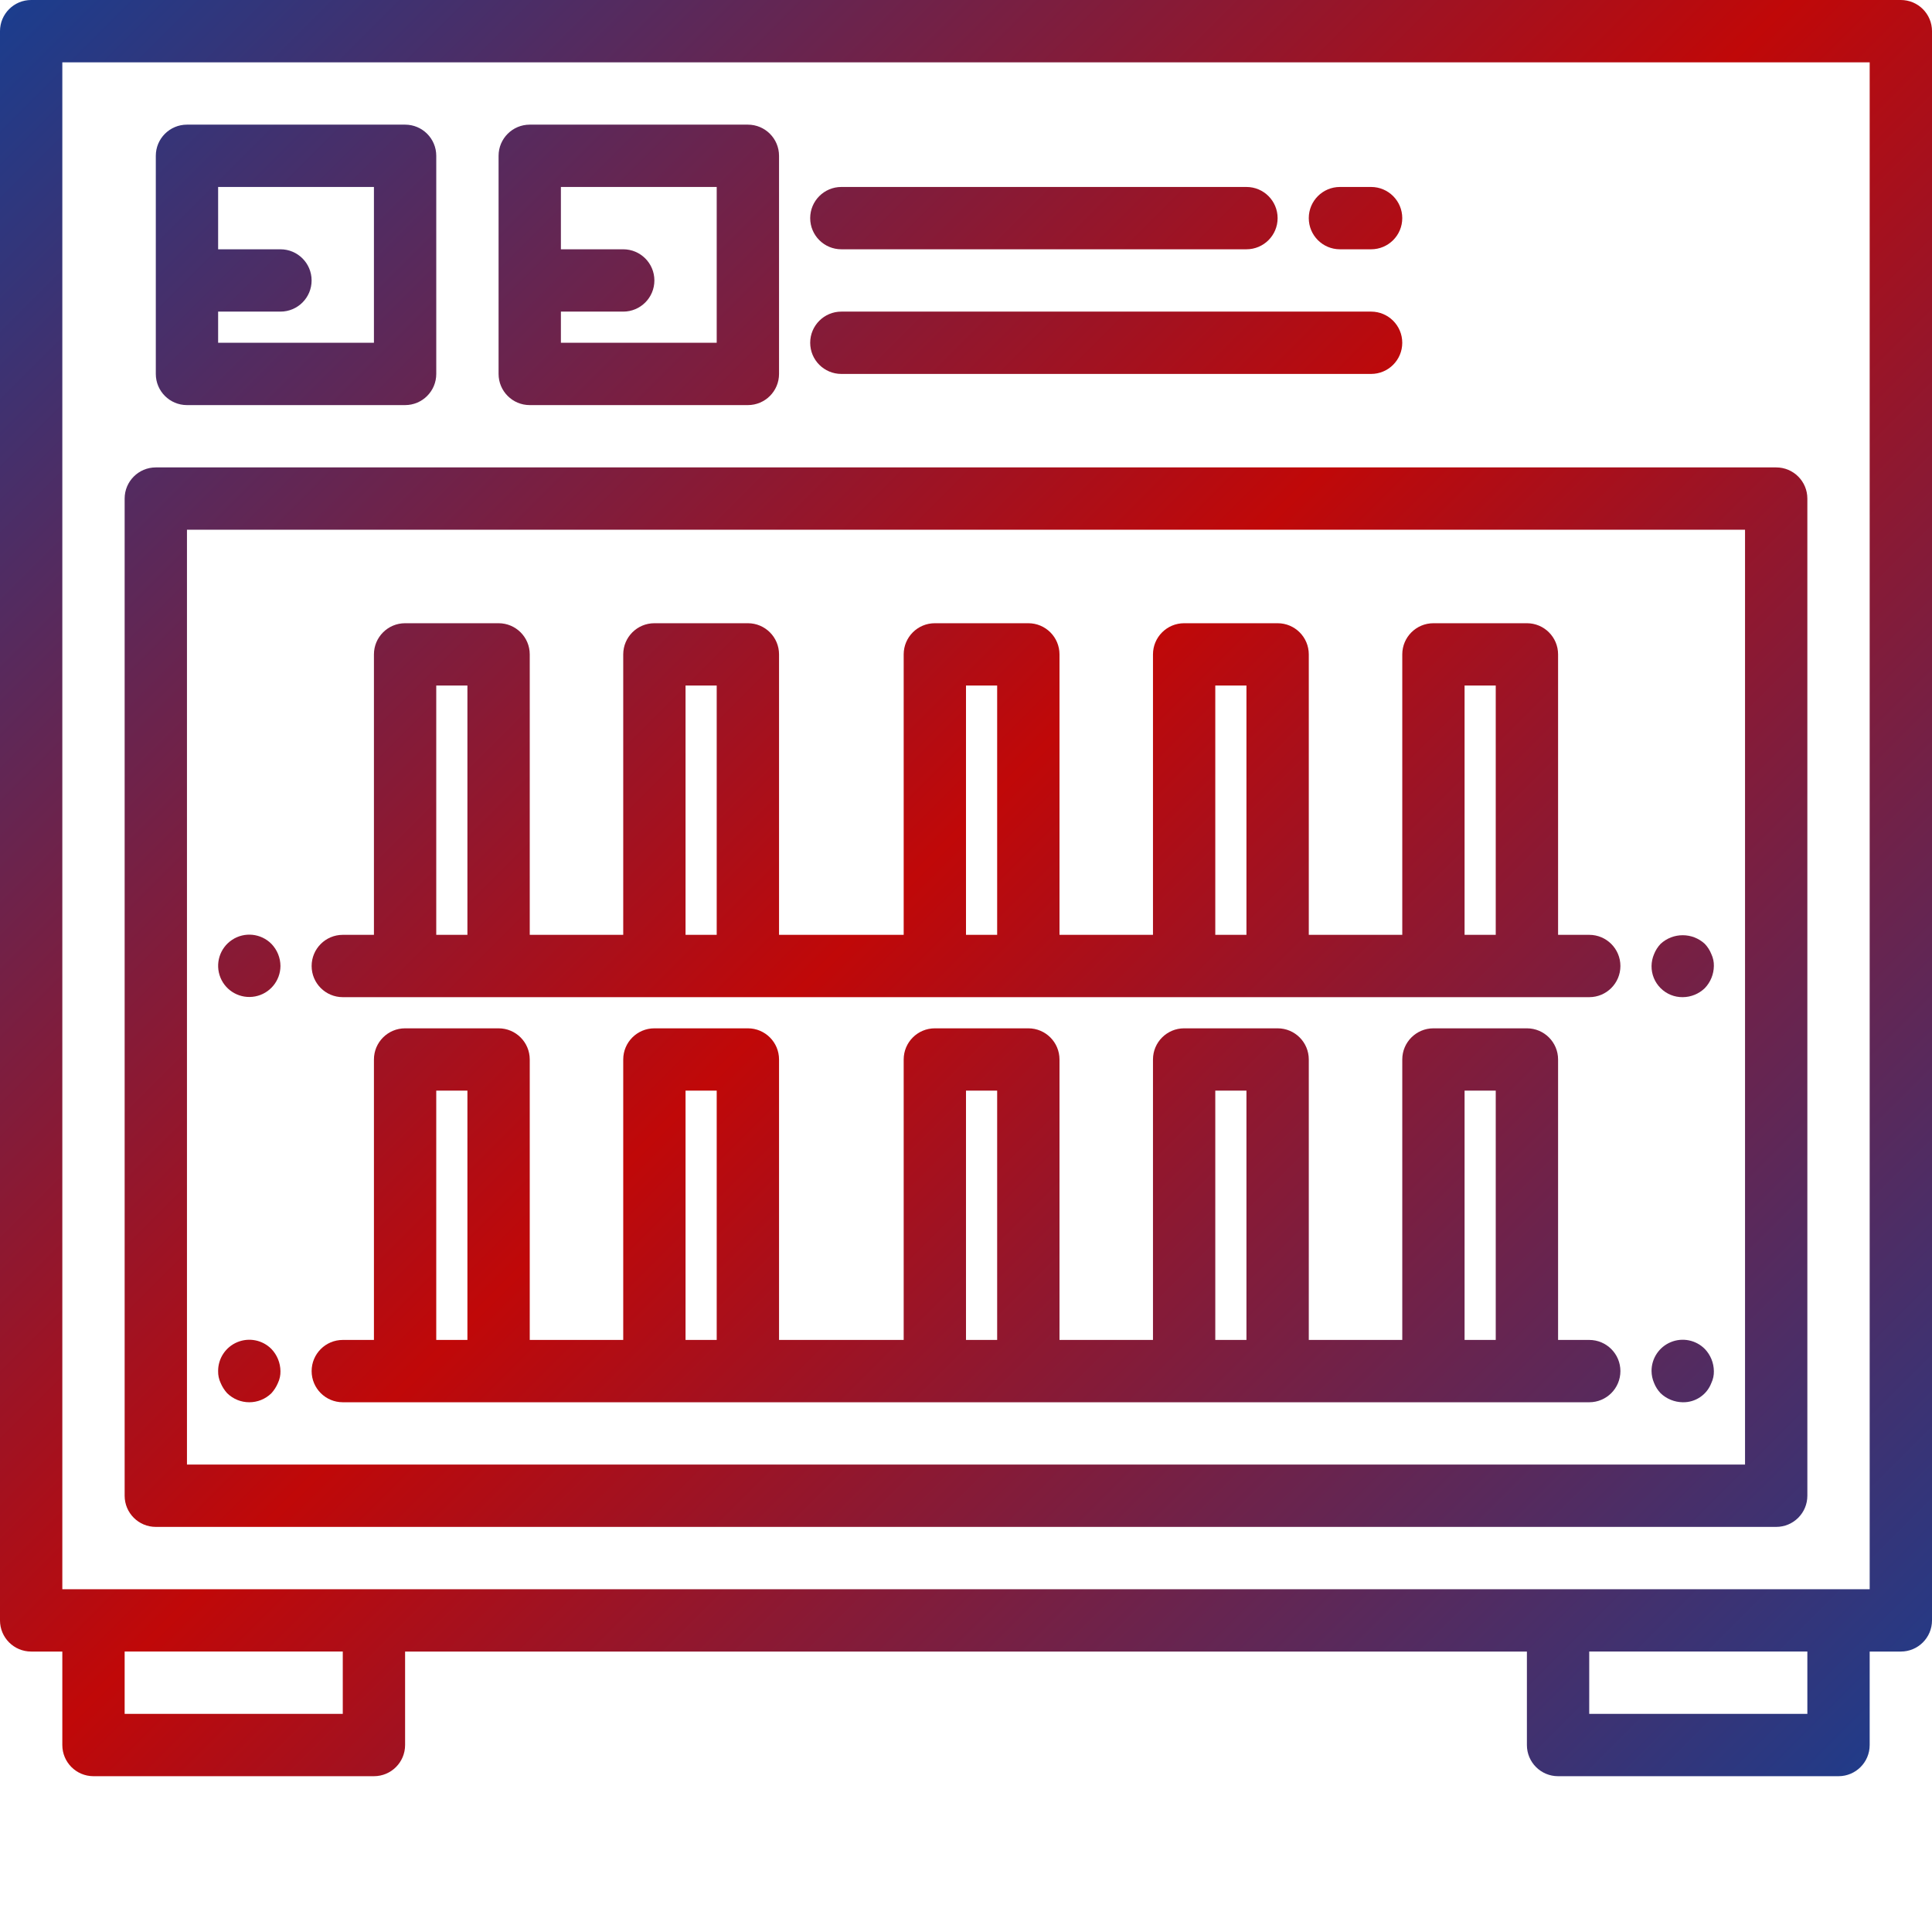 <?xml version="1.0" encoding="UTF-8"?>
<svg xmlns="http://www.w3.org/2000/svg" xmlns:xlink="http://www.w3.org/1999/xlink" xmlns:svgjs="http://svgjs.com/svgjs" version="1.1" width="512" height="512" x="0" y="0" viewBox="0 0 496 496" style="enable-background:new 0 0 512 512" xml:space="preserve" class="">
  <g transform="matrix(-1,0,0,1,496,0)">
    <linearGradient xmlns="http://www.w3.org/2000/svg" id="a">
      <stop stop-opacity="1" stop-color="#124095" offset="0"/>
      <stop stop-opacity="1" stop-color="#c00808" offset="0.518"/>
      <stop stop-opacity="1" stop-color="#124095" offset="1"/>
    </linearGradient>
    <linearGradient xmlns="http://www.w3.org/2000/svg" xmlns:xlink="http://www.w3.org/1999/xlink" id="b" gradientUnits="userSpaceOnUse" x1="-6.904" x2="493.192" xlink:href="#a" y1="474.904" y2="-25.192"/>
    <linearGradient xmlns="http://www.w3.org/2000/svg" xmlns:xlink="http://www.w3.org/1999/xlink" id="c" gradientUnits="userSpaceOnUse" x1="11.096" x2="511.192" xlink:href="#a" y1="492.904" y2="-7.192"/>
    <linearGradient xmlns="http://www.w3.org/2000/svg" xmlns:xlink="http://www.w3.org/1999/xlink" id="d" gradientUnits="userSpaceOnUse" x1="43.096" x2="543.192" xlink:href="#a" y1="524.904" y2="24.808"/>
    <linearGradient xmlns="http://www.w3.org/2000/svg" xmlns:xlink="http://www.w3.org/1999/xlink" id="e" gradientUnits="userSpaceOnUse" x1="-8.904" x2="491.192" xlink:href="#a" y1="472.904" y2="-27.192"/>
    <linearGradient xmlns="http://www.w3.org/2000/svg" xmlns:xlink="http://www.w3.org/1999/xlink" id="f" gradientUnits="userSpaceOnUse" x1="-40.904" x2="459.192" xlink:href="#a" y1="440.904" y2="-59.192"/>
    <linearGradient xmlns="http://www.w3.org/2000/svg" xmlns:xlink="http://www.w3.org/1999/xlink" id="g" gradientUnits="userSpaceOnUse" x1="3.096" x2="503.192" xlink:href="#a" y1="484.904" y2="-15.192"/>
    <linearGradient xmlns="http://www.w3.org/2000/svg" xmlns:xlink="http://www.w3.org/1999/xlink" id="h" gradientUnits="userSpaceOnUse" x1="-90.904" x2="409.192" xlink:href="#a" y1="390.904" y2="-109.192"/>
    <linearGradient xmlns="http://www.w3.org/2000/svg" xmlns:xlink="http://www.w3.org/1999/xlink" id="i" gradientUnits="userSpaceOnUse" x1="-98.904" x2="401.192" xlink:href="#a" y1="382.904" y2="-117.192"/>
    <linearGradient xmlns="http://www.w3.org/2000/svg" xmlns:xlink="http://www.w3.org/1999/xlink" id="j" gradientUnits="userSpaceOnUse" x1="-138.904" x2="361.192" xlink:href="#a" y1="342.904" y2="-157.192"/>
    <linearGradient xmlns="http://www.w3.org/2000/svg" xmlns:xlink="http://www.w3.org/1999/xlink" id="k" gradientUnits="userSpaceOnUse" x1="99.096" x2="599.192" xlink:href="#a" y1="580.904" y2="80.808"/>
    <linearGradient xmlns="http://www.w3.org/2000/svg" xmlns:xlink="http://www.w3.org/1999/xlink" id="l" gradientUnits="userSpaceOnUse" x1="151.096" x2="651.192" xlink:href="#a" y1="632.904" y2="132.808"/>
    <linearGradient xmlns="http://www.w3.org/2000/svg" xmlns:xlink="http://www.w3.org/1999/xlink" id="m" gradientUnits="userSpaceOnUse" x1="-84.904" x2="415.192" xlink:href="#a" y1="396.904" y2="-103.192"/>
    <linearGradient xmlns="http://www.w3.org/2000/svg" xmlns:xlink="http://www.w3.org/1999/xlink" id="n" gradientUnits="userSpaceOnUse" x1="-32.904" x2="467.192" xlink:href="#a" y1="448.904" y2="-51.192"/>
    <path xmlns="http://www.w3.org/2000/svg" d="m488 0h-480c-4.418 0-8 3.582-8 8v408c0 4.418 3.582 8 8 8h8v24c0 4.418 3.582 8 8 8h72c4.418 0 8-3.582 8-8v-24h288v24c0 4.418 3.582 8 8 8h72c4.418 0 8-3.582 8-8v-24h8c4.418 0 8-3.582 8-8v-408c0-4.418-3.582-8-8-8zm-400 440h-56v-16h56zm376 0h-56v-16h56zm16-32h-464v-392h464zm0 0" fill="url(#b)" data-original="url(#b)" style="" class=""/>
    <path xmlns="http://www.w3.org/2000/svg" d="m40 392h416c4.418 0 8-3.582 8-8v-256c0-4.418-3.582-8-8-8h-416c-4.418 0-8 3.582-8 8v256c0 4.418 3.582 8 8 8zm8-256h400v240h-400zm0 0" fill="url(#c)" data-original="url(#c)" style="" class=""/>
    <path xmlns="http://www.w3.org/2000/svg" d="m408 344h-8v-72c0-4.418-3.582-8-8-8h-24c-4.418 0-8 3.582-8 8v72h-24v-72c0-4.418-3.582-8-8-8h-24c-4.418 0-8 3.582-8 8v72h-32v-72c0-4.418-3.582-8-8-8h-24c-4.418 0-8 3.582-8 8v72h-24v-72c0-4.418-3.582-8-8-8h-24c-4.418 0-8 3.582-8 8v72h-24v-72c0-4.418-3.582-8-8-8h-24c-4.418 0-8 3.582-8 8v72h-8c-4.418 0-8 3.582-8 8s3.582 8 8 8h320c4.418 0 8-3.582 8-8s-3.582-8-8-8zm-296 0v-64h8v64zm64 0v-64h8v64zm64 0v-64h8v64zm72 0v-64h8v64zm64 0v-64h8v64zm0 0" fill="url(#d)" data-original="url(#d)" style=""/>
    <path xmlns="http://www.w3.org/2000/svg" d="m408 240h-8v-72c0-4.418-3.582-8-8-8h-24c-4.418 0-8 3.582-8 8v72h-24v-72c0-4.418-3.582-8-8-8h-24c-4.418 0-8 3.582-8 8v72h-32v-72c0-4.418-3.582-8-8-8h-24c-4.418 0-8 3.582-8 8v72h-24v-72c0-4.418-3.582-8-8-8h-24c-4.418 0-8 3.582-8 8v72h-24v-72c0-4.418-3.582-8-8-8h-24c-4.418 0-8 3.582-8 8v72h-8c-4.418 0-8 3.582-8 8s3.582 8 8 8h320c4.418 0 8-3.582 8-8s-3.582-8-8-8zm-296 0v-64h8v64zm64 0v-64h8v64zm64 0v-64h8v64zm72 0v-64h8v64zm64 0v-64h8v64zm0 0" fill="url(#e)" data-original="url(#e)" style="" class=""/>
    <path xmlns="http://www.w3.org/2000/svg" d="m304 104h56c4.418 0 8-3.582 8-8v-56c0-4.418-3.582-8-8-8h-56c-4.418 0-8 3.582-8 8v56c0 4.418 3.582 8 8 8zm8-56h40v16h-16c-4.418 0-8 3.582-8 8s3.582 8 8 8h16v8h-40zm0 0" fill="url(#f)" data-original="url(#f)" style=""/>
    <path xmlns="http://www.w3.org/2000/svg" d="m392 104h56c4.418 0 8-3.582 8-8v-56c0-4.418-3.582-8-8-8h-56c-4.418 0-8 3.582-8 8v56c0 4.418 3.582 8 8 8zm8-56h40v16h-16c-4.418 0-8 3.582-8 8s3.582 8 8 8h16v8h-40zm0 0" fill="url(#g)" data-original="url(#g)" style=""/>
    <path xmlns="http://www.w3.org/2000/svg" d="m144 96h136c4.418 0 8-3.582 8-8s-3.582-8-8-8h-136c-4.418 0-8 3.582-8 8s3.582 8 8 8zm0 0" fill="url(#h)" data-original="url(#h)" style="" class=""/>
    <path xmlns="http://www.w3.org/2000/svg" d="m176 64h104c4.418 0 8-3.582 8-8s-3.582-8-8-8h-104c-4.418 0-8 3.582-8 8s3.582 8 8 8zm0 0" fill="url(#i)" data-original="url(#i)" style=""/>
    <path xmlns="http://www.w3.org/2000/svg" d="m144 64h8c4.418 0 8-3.582 8-8s-3.582-8-8-8h-8c-4.418 0-8 3.582-8 8s3.582 8 8 8zm0 0" fill="url(#j)" data-original="url(#j)" style="" class=""/>
    <path xmlns="http://www.w3.org/2000/svg" d="m426.32 242.32c-1.477 1.523-2.309 3.559-2.32 5.68.023 3.816 2.734 7.086 6.48 7.809 3.746.723 7.484-1.297 8.926-4.828 1.441-3.535.191-7.594-2.992-9.699-3.18-2.105-7.406-1.672-10.094 1.039zm0 0" fill="url(#k)" data-original="url(#k)" style=""/>
    <path xmlns="http://www.w3.org/2000/svg" d="m426.32 346.32c-1.465 1.531-2.293 3.562-2.32 5.68-.027 1.051.191 2.09.641 3.039.406.969.973 1.863 1.68 2.641 3.156 3.094 8.203 3.094 11.359 0 .707-.777 1.273-1.672 1.68-2.641.445-.949.664-1.988.641-3.039.02-3.25-1.93-6.188-4.934-7.434-3-1.246-6.457-.555-8.746 1.754zm0 0" fill="url(#l)" data-original="url(#l)" style=""/>
    <path xmlns="http://www.w3.org/2000/svg" d="m69.68 242.32c-3.207-2.961-8.152-2.961-11.359 0-.723.766-1.293 1.66-1.68 2.641-.449.949-.668 1.988-.641 3.039.027 2.117.855 4.148 2.32 5.68 1.523 1.477 3.559 2.309 5.68 2.32 2.129.023 4.176-.812 5.68-2.32 1.508-1.504 2.344-3.551 2.32-5.68-.012-1.047-.23-2.078-.641-3.039-.387-.98-.957-1.875-1.68-2.641zm0 0" fill="url(#m)" data-original="url(#m)" style=""/>
    <path xmlns="http://www.w3.org/2000/svg" d="m58.32 346.32c-1.465 1.531-2.293 3.562-2.32 5.68-.027 1.051.191 2.09.641 3.039 1.152 3.047 4.102 5.035 7.359 4.961 2.117-.031 4.145-.859 5.68-2.32.723-.766 1.293-1.66 1.68-2.641.41-.961.629-1.992.641-3.039.02-3.25-1.93-6.188-4.934-7.434-3-1.246-6.457-.555-8.746 1.754zm0 0" fill="url(#n)" data-original="url(#n)" style=""/>
  </g>
</svg>
